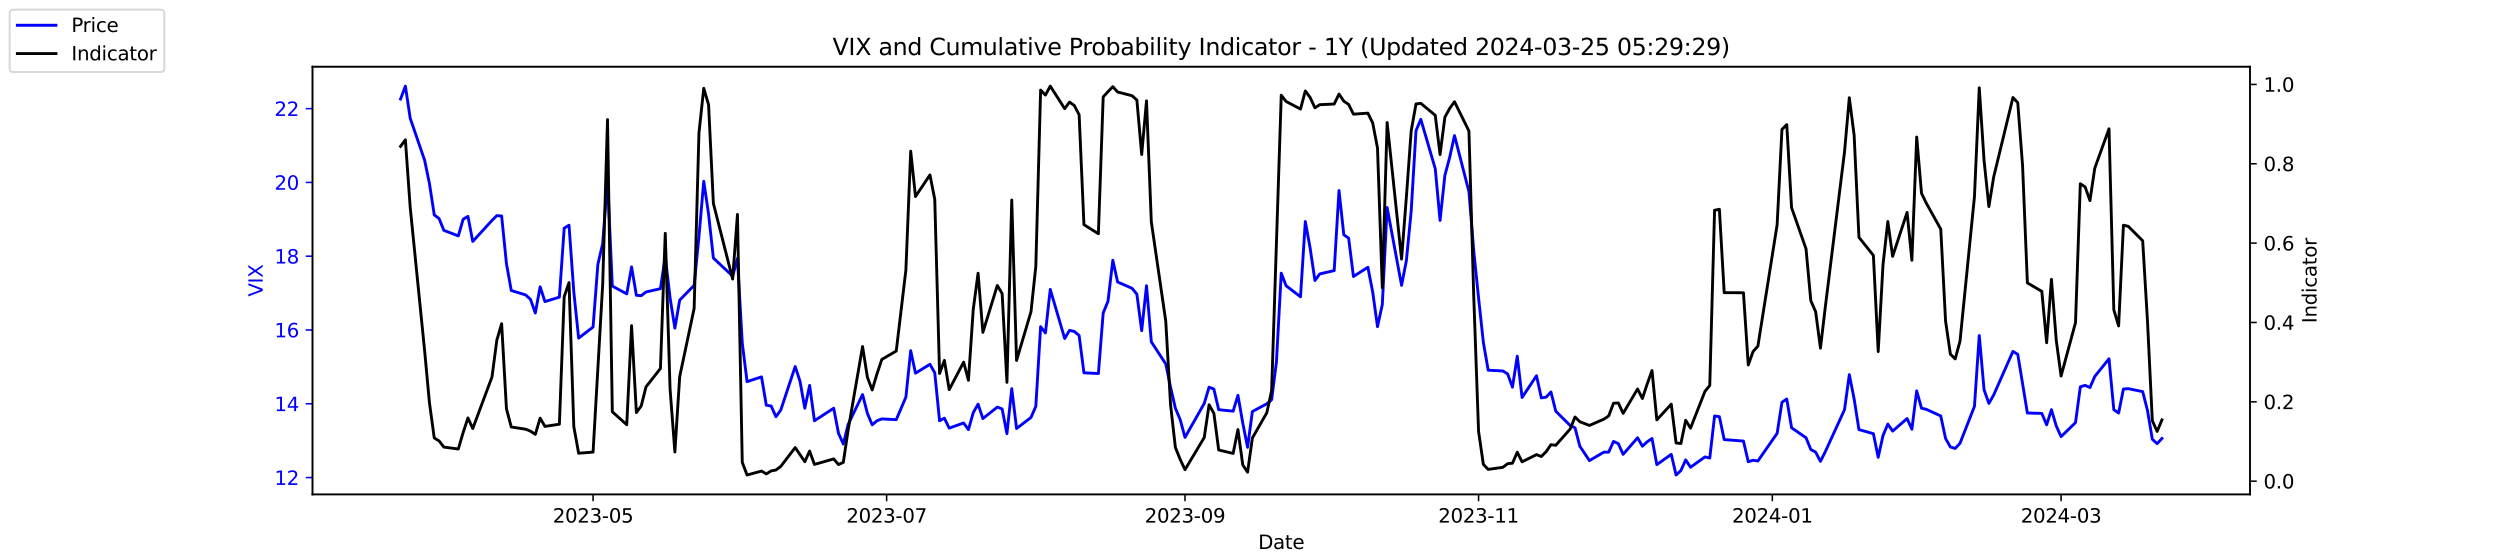<?xml version="1.0" encoding="utf-8" standalone="no"?>
<!DOCTYPE svg PUBLIC "-//W3C//DTD SVG 1.1//EN"
  "http://www.w3.org/Graphics/SVG/1.1/DTD/svg11.dtd">
<svg xmlns:xlink="http://www.w3.org/1999/xlink" width="1296pt" height="288pt" viewBox="0 0 1296 288" xmlns="http://www.w3.org/2000/svg" version="1.1">
 <defs>
  <style type="text/css">*{stroke-linejoin: round; stroke-linecap: butt}</style>
 </defs>
 <g id="figure_1">
  <g id="patch_1">
   <path d="M 0 288 
L 1296 288 
L 1296 0 
L 0 0 
z
" style="fill: #ffffff"/>
  </g>
  <g id="axes_1">
   <g id="patch_2">
    <path d="M 162 256.32 
L 1166.4 256.32 
L 1166.4 34.56 
L 162 34.56 
z
" style="fill: #ffffff"/>
   </g>
   <g id="matplotlib.axis_1">
    <g id="xtick_1">
     <g id="line2d_1">
      <defs>
       <path id="mf5a2e2c031" d="M 0 0 
L 0 3.5 
" style="stroke: #000000; stroke-width: 0.8"/>
      </defs>
      <g>
       <use xlink:href="#mf5a2e2c031" x="307.446" y="256.32" style="stroke: #000000; stroke-width: 0.8"/>
      </g>
     </g>
     <g id="text_1">
      <!-- 2023-05 -->
      <g transform="translate(286.554 270.918) scale(0.1 -0.1)">
       <defs>
        <path id="DejaVuSans-32" d="M 1228 531 
L 3431 531 
L 3431 0 
L 469 0 
L 469 531 
Q 828 903 1448 1529 
Q 2069 2156 2228 2338 
Q 2531 2678 2651 2914 
Q 2772 3150 2772 3378 
Q 2772 3750 2511 3984 
Q 2250 4219 1831 4219 
Q 1534 4219 1204 4116 
Q 875 4013 500 3803 
L 500 4441 
Q 881 4594 1212 4672 
Q 1544 4750 1819 4750 
Q 2544 4750 2975 4387 
Q 3406 4025 3406 3419 
Q 3406 3131 3298 2873 
Q 3191 2616 2906 2266 
Q 2828 2175 2409 1742 
Q 1991 1309 1228 531 
z
" transform="scale(0.016)"/>
        <path id="DejaVuSans-30" d="M 2034 4250 
Q 1547 4250 1301 3770 
Q 1056 3291 1056 2328 
Q 1056 1369 1301 889 
Q 1547 409 2034 409 
Q 2525 409 2770 889 
Q 3016 1369 3016 2328 
Q 3016 3291 2770 3770 
Q 2525 4250 2034 4250 
z
M 2034 4750 
Q 2819 4750 3233 4129 
Q 3647 3509 3647 2328 
Q 3647 1150 3233 529 
Q 2819 -91 2034 -91 
Q 1250 -91 836 529 
Q 422 1150 422 2328 
Q 422 3509 836 4129 
Q 1250 4750 2034 4750 
z
" transform="scale(0.016)"/>
        <path id="DejaVuSans-33" d="M 2597 2516 
Q 3050 2419 3304 2112 
Q 3559 1806 3559 1356 
Q 3559 666 3084 287 
Q 2609 -91 1734 -91 
Q 1441 -91 1130 -33 
Q 819 25 488 141 
L 488 750 
Q 750 597 1062 519 
Q 1375 441 1716 441 
Q 2309 441 2620 675 
Q 2931 909 2931 1356 
Q 2931 1769 2642 2001 
Q 2353 2234 1838 2234 
L 1294 2234 
L 1294 2753 
L 1863 2753 
Q 2328 2753 2575 2939 
Q 2822 3125 2822 3475 
Q 2822 3834 2567 4026 
Q 2313 4219 1838 4219 
Q 1578 4219 1281 4162 
Q 984 4106 628 3988 
L 628 4550 
Q 988 4650 1302 4700 
Q 1616 4750 1894 4750 
Q 2613 4750 3031 4423 
Q 3450 4097 3450 3541 
Q 3450 3153 3228 2886 
Q 3006 2619 2597 2516 
z
" transform="scale(0.016)"/>
        <path id="DejaVuSans-2d" d="M 313 2009 
L 1997 2009 
L 1997 1497 
L 313 1497 
L 313 2009 
z
" transform="scale(0.016)"/>
        <path id="DejaVuSans-35" d="M 691 4666 
L 3169 4666 
L 3169 4134 
L 1269 4134 
L 1269 2991 
Q 1406 3038 1543 3061 
Q 1681 3084 1819 3084 
Q 2600 3084 3056 2656 
Q 3513 2228 3513 1497 
Q 3513 744 3044 326 
Q 2575 -91 1722 -91 
Q 1428 -91 1123 -41 
Q 819 9 494 109 
L 494 744 
Q 775 591 1075 516 
Q 1375 441 1709 441 
Q 2250 441 2565 725 
Q 2881 1009 2881 1497 
Q 2881 1984 2565 2268 
Q 2250 2553 1709 2553 
Q 1456 2553 1204 2497 
Q 953 2441 691 2322 
L 691 4666 
z
" transform="scale(0.016)"/>
       </defs>
       <use xlink:href="#DejaVuSans-32"/>
       <use xlink:href="#DejaVuSans-30" x="63.623"/>
       <use xlink:href="#DejaVuSans-32" x="127.246"/>
       <use xlink:href="#DejaVuSans-33" x="190.869"/>
       <use xlink:href="#DejaVuSans-2d" x="254.492"/>
       <use xlink:href="#DejaVuSans-30" x="290.576"/>
       <use xlink:href="#DejaVuSans-35" x="354.199"/>
      </g>
     </g>
    </g>
    <g id="xtick_2">
     <g id="line2d_2">
      <g>
       <use xlink:href="#mf5a2e2c031" x="459.628" y="256.32" style="stroke: #000000; stroke-width: 0.8"/>
      </g>
     </g>
     <g id="text_2">
      <!-- 2023-07 -->
      <g transform="translate(438.736 270.918) scale(0.1 -0.1)">
       <defs>
        <path id="DejaVuSans-37" d="M 525 4666 
L 3525 4666 
L 3525 4397 
L 1831 0 
L 1172 0 
L 2766 4134 
L 525 4134 
L 525 4666 
z
" transform="scale(0.016)"/>
       </defs>
       <use xlink:href="#DejaVuSans-32"/>
       <use xlink:href="#DejaVuSans-30" x="63.623"/>
       <use xlink:href="#DejaVuSans-32" x="127.246"/>
       <use xlink:href="#DejaVuSans-33" x="190.869"/>
       <use xlink:href="#DejaVuSans-2d" x="254.492"/>
       <use xlink:href="#DejaVuSans-30" x="290.576"/>
       <use xlink:href="#DejaVuSans-37" x="354.199"/>
      </g>
     </g>
    </g>
    <g id="xtick_3">
     <g id="line2d_3">
      <g>
       <use xlink:href="#mf5a2e2c031" x="614.304" y="256.32" style="stroke: #000000; stroke-width: 0.8"/>
      </g>
     </g>
     <g id="text_3">
      <!-- 2023-09 -->
      <g transform="translate(593.413 270.918) scale(0.1 -0.1)">
       <defs>
        <path id="DejaVuSans-39" d="M 703 97 
L 703 672 
Q 941 559 1184 500 
Q 1428 441 1663 441 
Q 2288 441 2617 861 
Q 2947 1281 2994 2138 
Q 2813 1869 2534 1725 
Q 2256 1581 1919 1581 
Q 1219 1581 811 2004 
Q 403 2428 403 3163 
Q 403 3881 828 4315 
Q 1253 4750 1959 4750 
Q 2769 4750 3195 4129 
Q 3622 3509 3622 2328 
Q 3622 1225 3098 567 
Q 2575 -91 1691 -91 
Q 1453 -91 1209 -44 
Q 966 3 703 97 
z
M 1959 2075 
Q 2384 2075 2632 2365 
Q 2881 2656 2881 3163 
Q 2881 3666 2632 3958 
Q 2384 4250 1959 4250 
Q 1534 4250 1286 3958 
Q 1038 3666 1038 3163 
Q 1038 2656 1286 2365 
Q 1534 2075 1959 2075 
z
" transform="scale(0.016)"/>
       </defs>
       <use xlink:href="#DejaVuSans-32"/>
       <use xlink:href="#DejaVuSans-30" x="63.623"/>
       <use xlink:href="#DejaVuSans-32" x="127.246"/>
       <use xlink:href="#DejaVuSans-33" x="190.869"/>
       <use xlink:href="#DejaVuSans-2d" x="254.492"/>
       <use xlink:href="#DejaVuSans-30" x="290.576"/>
       <use xlink:href="#DejaVuSans-39" x="354.199"/>
      </g>
     </g>
    </g>
    <g id="xtick_4">
     <g id="line2d_4">
      <g>
       <use xlink:href="#mf5a2e2c031" x="766.486" y="256.32" style="stroke: #000000; stroke-width: 0.8"/>
      </g>
     </g>
     <g id="text_4">
      <!-- 2023-11 -->
      <g transform="translate(745.595 270.918) scale(0.1 -0.1)">
       <defs>
        <path id="DejaVuSans-31" d="M 794 531 
L 1825 531 
L 1825 4091 
L 703 3866 
L 703 4441 
L 1819 4666 
L 2450 4666 
L 2450 531 
L 3481 531 
L 3481 0 
L 794 0 
L 794 531 
z
" transform="scale(0.016)"/>
       </defs>
       <use xlink:href="#DejaVuSans-32"/>
       <use xlink:href="#DejaVuSans-30" x="63.623"/>
       <use xlink:href="#DejaVuSans-32" x="127.246"/>
       <use xlink:href="#DejaVuSans-33" x="190.869"/>
       <use xlink:href="#DejaVuSans-2d" x="254.492"/>
       <use xlink:href="#DejaVuSans-31" x="290.576"/>
       <use xlink:href="#DejaVuSans-31" x="354.199"/>
      </g>
     </g>
    </g>
    <g id="xtick_5">
     <g id="line2d_5">
      <g>
       <use xlink:href="#mf5a2e2c031" x="918.772" y="256.32" style="stroke: #000000; stroke-width: 0.8"/>
      </g>
     </g>
     <g id="text_5">
      <!-- 2024-01 -->
      <g transform="translate(897.881 270.918) scale(0.1 -0.1)">
       <defs>
        <path id="DejaVuSans-34" d="M 2419 4116 
L 825 1625 
L 2419 1625 
L 2419 4116 
z
M 2253 4666 
L 3047 4666 
L 3047 1625 
L 3713 1625 
L 3713 1100 
L 3047 1100 
L 3047 0 
L 2419 0 
L 2419 1100 
L 313 1100 
L 313 1709 
L 2253 4666 
z
" transform="scale(0.016)"/>
       </defs>
       <use xlink:href="#DejaVuSans-32"/>
       <use xlink:href="#DejaVuSans-30" x="63.623"/>
       <use xlink:href="#DejaVuSans-32" x="127.246"/>
       <use xlink:href="#DejaVuSans-34" x="190.869"/>
       <use xlink:href="#DejaVuSans-2d" x="254.492"/>
       <use xlink:href="#DejaVuSans-30" x="290.576"/>
       <use xlink:href="#DejaVuSans-31" x="354.199"/>
      </g>
     </g>
    </g>
    <g id="xtick_6">
     <g id="line2d_6">
      <g>
       <use xlink:href="#mf5a2e2c031" x="1068.459" y="256.32" style="stroke: #000000; stroke-width: 0.8"/>
      </g>
     </g>
     <g id="text_6">
      <!-- 2024-03 -->
      <g transform="translate(1047.568 270.918) scale(0.1 -0.1)">
       <use xlink:href="#DejaVuSans-32"/>
       <use xlink:href="#DejaVuSans-30" x="63.623"/>
       <use xlink:href="#DejaVuSans-32" x="127.246"/>
       <use xlink:href="#DejaVuSans-34" x="190.869"/>
       <use xlink:href="#DejaVuSans-2d" x="254.492"/>
       <use xlink:href="#DejaVuSans-30" x="290.576"/>
       <use xlink:href="#DejaVuSans-33" x="354.199"/>
      </g>
     </g>
    </g>
    <g id="text_7">
     <!-- Date -->
     <g transform="translate(652.249 284.597) scale(0.1 -0.1)">
      <defs>
       <path id="DejaVuSans-44" d="M 1259 4147 
L 1259 519 
L 2022 519 
Q 2988 519 3436 956 
Q 3884 1394 3884 2338 
Q 3884 3275 3436 3711 
Q 2988 4147 2022 4147 
L 1259 4147 
z
M 628 4666 
L 1925 4666 
Q 3281 4666 3915 4102 
Q 4550 3538 4550 2338 
Q 4550 1131 3912 565 
Q 3275 0 1925 0 
L 628 0 
L 628 4666 
z
" transform="scale(0.016)"/>
       <path id="DejaVuSans-61" d="M 2194 1759 
Q 1497 1759 1228 1600 
Q 959 1441 959 1056 
Q 959 750 1161 570 
Q 1363 391 1709 391 
Q 2188 391 2477 730 
Q 2766 1069 2766 1631 
L 2766 1759 
L 2194 1759 
z
M 3341 1997 
L 3341 0 
L 2766 0 
L 2766 531 
Q 2569 213 2275 61 
Q 1981 -91 1556 -91 
Q 1019 -91 701 211 
Q 384 513 384 1019 
Q 384 1609 779 1909 
Q 1175 2209 1959 2209 
L 2766 2209 
L 2766 2266 
Q 2766 2663 2505 2880 
Q 2244 3097 1772 3097 
Q 1472 3097 1187 3025 
Q 903 2953 641 2809 
L 641 3341 
Q 956 3463 1253 3523 
Q 1550 3584 1831 3584 
Q 2591 3584 2966 3190 
Q 3341 2797 3341 1997 
z
" transform="scale(0.016)"/>
       <path id="DejaVuSans-74" d="M 1172 4494 
L 1172 3500 
L 2356 3500 
L 2356 3053 
L 1172 3053 
L 1172 1153 
Q 1172 725 1289 603 
Q 1406 481 1766 481 
L 2356 481 
L 2356 0 
L 1766 0 
Q 1100 0 847 248 
Q 594 497 594 1153 
L 594 3053 
L 172 3053 
L 172 3500 
L 594 3500 
L 594 4494 
L 1172 4494 
z
" transform="scale(0.016)"/>
       <path id="DejaVuSans-65" d="M 3597 1894 
L 3597 1613 
L 953 1613 
Q 991 1019 1311 708 
Q 1631 397 2203 397 
Q 2534 397 2845 478 
Q 3156 559 3463 722 
L 3463 178 
Q 3153 47 2828 -22 
Q 2503 -91 2169 -91 
Q 1331 -91 842 396 
Q 353 884 353 1716 
Q 353 2575 817 3079 
Q 1281 3584 2069 3584 
Q 2775 3584 3186 3129 
Q 3597 2675 3597 1894 
z
M 3022 2063 
Q 3016 2534 2758 2815 
Q 2500 3097 2075 3097 
Q 1594 3097 1305 2825 
Q 1016 2553 972 2059 
L 3022 2063 
z
" transform="scale(0.016)"/>
      </defs>
      <use xlink:href="#DejaVuSans-44"/>
      <use xlink:href="#DejaVuSans-61" x="77.002"/>
      <use xlink:href="#DejaVuSans-74" x="138.281"/>
      <use xlink:href="#DejaVuSans-65" x="177.49"/>
     </g>
    </g>
   </g>
   <g id="matplotlib.axis_2">
    <g id="ytick_1">
     <g id="line2d_7">
      <defs>
       <path id="m6e07c7f1af" d="M 0 0 
L -3.5 0 
" style="stroke: #0000ff; stroke-width: 0.8"/>
      </defs>
      <g>
       <use xlink:href="#m6e07c7f1af" x="162" y="247.579" style="fill: #0000ff; stroke: #0000ff; stroke-width: 0.8"/>
      </g>
     </g>
     <g id="text_8">
      <!-- 12 -->
      <g style="fill: #0000ff" transform="translate(142.275 251.378) scale(0.1 -0.1)">
       <use xlink:href="#DejaVuSans-31"/>
       <use xlink:href="#DejaVuSans-32" x="63.623"/>
      </g>
     </g>
    </g>
    <g id="ytick_2">
     <g id="line2d_8">
      <g>
       <use xlink:href="#m6e07c7f1af" x="162" y="209.325" style="fill: #0000ff; stroke: #0000ff; stroke-width: 0.8"/>
      </g>
     </g>
     <g id="text_9">
      <!-- 14 -->
      <g style="fill: #0000ff" transform="translate(142.275 213.124) scale(0.1 -0.1)">
       <use xlink:href="#DejaVuSans-31"/>
       <use xlink:href="#DejaVuSans-34" x="63.623"/>
      </g>
     </g>
    </g>
    <g id="ytick_3">
     <g id="line2d_9">
      <g>
       <use xlink:href="#m6e07c7f1af" x="162" y="171.07" style="fill: #0000ff; stroke: #0000ff; stroke-width: 0.8"/>
      </g>
     </g>
     <g id="text_10">
      <!-- 16 -->
      <g style="fill: #0000ff" transform="translate(142.275 174.87) scale(0.1 -0.1)">
       <defs>
        <path id="DejaVuSans-36" d="M 2113 2584 
Q 1688 2584 1439 2293 
Q 1191 2003 1191 1497 
Q 1191 994 1439 701 
Q 1688 409 2113 409 
Q 2538 409 2786 701 
Q 3034 994 3034 1497 
Q 3034 2003 2786 2293 
Q 2538 2584 2113 2584 
z
M 3366 4563 
L 3366 3988 
Q 3128 4100 2886 4159 
Q 2644 4219 2406 4219 
Q 1781 4219 1451 3797 
Q 1122 3375 1075 2522 
Q 1259 2794 1537 2939 
Q 1816 3084 2150 3084 
Q 2853 3084 3261 2657 
Q 3669 2231 3669 1497 
Q 3669 778 3244 343 
Q 2819 -91 2113 -91 
Q 1303 -91 875 529 
Q 447 1150 447 2328 
Q 447 3434 972 4092 
Q 1497 4750 2381 4750 
Q 2619 4750 2861 4703 
Q 3103 4656 3366 4563 
z
" transform="scale(0.016)"/>
       </defs>
       <use xlink:href="#DejaVuSans-31"/>
       <use xlink:href="#DejaVuSans-36" x="63.623"/>
      </g>
     </g>
    </g>
    <g id="ytick_4">
     <g id="line2d_10">
      <g>
       <use xlink:href="#m6e07c7f1af" x="162" y="132.816" style="fill: #0000ff; stroke: #0000ff; stroke-width: 0.8"/>
      </g>
     </g>
     <g id="text_11">
      <!-- 18 -->
      <g style="fill: #0000ff" transform="translate(142.275 136.615) scale(0.1 -0.1)">
       <defs>
        <path id="DejaVuSans-38" d="M 2034 2216 
Q 1584 2216 1326 1975 
Q 1069 1734 1069 1313 
Q 1069 891 1326 650 
Q 1584 409 2034 409 
Q 2484 409 2743 651 
Q 3003 894 3003 1313 
Q 3003 1734 2745 1975 
Q 2488 2216 2034 2216 
z
M 1403 2484 
Q 997 2584 770 2862 
Q 544 3141 544 3541 
Q 544 4100 942 4425 
Q 1341 4750 2034 4750 
Q 2731 4750 3128 4425 
Q 3525 4100 3525 3541 
Q 3525 3141 3298 2862 
Q 3072 2584 2669 2484 
Q 3125 2378 3379 2068 
Q 3634 1759 3634 1313 
Q 3634 634 3220 271 
Q 2806 -91 2034 -91 
Q 1263 -91 848 271 
Q 434 634 434 1313 
Q 434 1759 690 2068 
Q 947 2378 1403 2484 
z
M 1172 3481 
Q 1172 3119 1398 2916 
Q 1625 2713 2034 2713 
Q 2441 2713 2670 2916 
Q 2900 3119 2900 3481 
Q 2900 3844 2670 4047 
Q 2441 4250 2034 4250 
Q 1625 4250 1398 4047 
Q 1172 3844 1172 3481 
z
" transform="scale(0.016)"/>
       </defs>
       <use xlink:href="#DejaVuSans-31"/>
       <use xlink:href="#DejaVuSans-38" x="63.623"/>
      </g>
     </g>
    </g>
    <g id="ytick_5">
     <g id="line2d_11">
      <g>
       <use xlink:href="#m6e07c7f1af" x="162" y="94.562" style="fill: #0000ff; stroke: #0000ff; stroke-width: 0.8"/>
      </g>
     </g>
     <g id="text_12">
      <!-- 20 -->
      <g style="fill: #0000ff" transform="translate(142.275 98.361) scale(0.1 -0.1)">
       <use xlink:href="#DejaVuSans-32"/>
       <use xlink:href="#DejaVuSans-30" x="63.623"/>
      </g>
     </g>
    </g>
    <g id="ytick_6">
     <g id="line2d_12">
      <g>
       <use xlink:href="#m6e07c7f1af" x="162" y="56.308" style="fill: #0000ff; stroke: #0000ff; stroke-width: 0.8"/>
      </g>
     </g>
     <g id="text_13">
      <!-- 22 -->
      <g style="fill: #0000ff" transform="translate(142.275 60.107) scale(0.1 -0.1)">
       <use xlink:href="#DejaVuSans-32"/>
       <use xlink:href="#DejaVuSans-32" x="63.623"/>
      </g>
     </g>
    </g>
    <g id="text_14">
     <!-- VIX -->
     <g style="fill: #0000ff" transform="translate(136.195 153.76) rotate(-90) scale(0.1 -0.1)">
      <defs>
       <path id="DejaVuSans-56" d="M 1831 0 
L 50 4666 
L 709 4666 
L 2188 738 
L 3669 4666 
L 4325 4666 
L 2547 0 
L 1831 0 
z
" transform="scale(0.016)"/>
       <path id="DejaVuSans-49" d="M 628 4666 
L 1259 4666 
L 1259 0 
L 628 0 
L 628 4666 
z
" transform="scale(0.016)"/>
       <path id="DejaVuSans-58" d="M 403 4666 
L 1081 4666 
L 2241 2931 
L 3406 4666 
L 4084 4666 
L 2584 2425 
L 4184 0 
L 3506 0 
L 2194 1984 
L 872 0 
L 191 0 
L 1856 2491 
L 403 4666 
z
" transform="scale(0.016)"/>
      </defs>
      <use xlink:href="#DejaVuSans-56"/>
      <use xlink:href="#DejaVuSans-49" x="68.408"/>
      <use xlink:href="#DejaVuSans-58" x="97.9"/>
     </g>
    </g>
   </g>
   <g id="line2d_13">
    <path d="M 207.655 51.335 
L 210.149 44.64 
L 212.644 61.281 
L 220.128 83.086 
L 222.623 95.136 
L 225.118 111.394 
L 227.613 113.306 
L 230.108 119.427 
L 237.592 122.296 
L 240.087 113.689 
L 242.582 112.159 
L 245.076 125.165 
L 255.055 114.263 
L 257.55 111.776 
L 260.045 111.968 
L 262.54 136.642 
L 265.035 150.604 
L 272.519 152.9 
L 275.014 155.195 
L 277.508 162.272 
L 280.003 148.692 
L 282.498 156.342 
L 289.982 154.047 
L 292.477 118.279 
L 294.972 116.749 
L 297.467 151.369 
L 299.962 175.278 
L 307.446 169.54 
L 309.941 137.024 
L 312.435 126.313 
L 314.93 92.84 
L 317.425 148.309 
L 324.909 152.326 
L 327.404 138.363 
L 329.899 153.091 
L 332.394 153.282 
L 334.889 151.369 
L 342.373 149.648 
L 344.868 133.007 
L 347.362 154.43 
L 349.857 170.114 
L 352.352 155.577 
L 359.836 147.927 
L 362.331 122.679 
L 364.826 93.988 
L 367.321 111.011 
L 369.815 133.772 
L 379.795 143.145 
L 382.289 133.964 
L 384.784 177.765 
L 387.279 197.848 
L 394.763 195.362 
L 397.258 210.09 
L 399.753 210.472 
L 402.248 216.019 
L 404.742 212.576 
L 412.227 190.006 
L 414.722 197.657 
L 417.216 211.62 
L 419.711 199.761 
L 422.206 218.123 
L 432.185 211.62 
L 434.68 224.626 
L 437.175 230.173 
L 439.669 220.036 
L 447.154 204.543 
L 449.649 214.298 
L 452.143 220.227 
L 454.638 218.123 
L 457.133 217.167 
L 464.617 217.549 
L 469.607 205.882 
L 472.102 181.782 
L 474.596 193.449 
L 482.081 188.859 
L 484.576 193.258 
L 487.07 218.123 
L 489.565 216.784 
L 492.06 221.949 
L 499.544 219.271 
L 502.039 222.714 
L 504.534 213.915 
L 507.029 209.516 
L 509.523 216.975 
L 517.008 211.046 
L 519.503 212.002 
L 521.997 224.818 
L 524.492 201.483 
L 526.987 222.14 
L 534.471 216.402 
L 536.966 210.664 
L 539.461 169.349 
L 541.956 172.601 
L 544.45 150.031 
L 551.935 175.47 
L 554.43 171.262 
L 556.924 171.835 
L 559.419 173.939 
L 561.914 193.258 
L 569.398 193.64 
L 571.893 162.272 
L 574.388 156.151 
L 576.883 134.92 
L 579.377 146.205 
L 586.862 149.457 
L 589.356 152.517 
L 591.851 171.453 
L 594.346 148.118 
L 596.841 177.191 
L 604.325 188.667 
L 606.82 200.717 
L 609.315 211.62 
L 611.81 217.549 
L 614.304 226.73 
L 624.283 209.133 
L 626.778 200.717 
L 629.273 201.674 
L 631.768 212.385 
L 639.252 213.15 
L 641.747 204.925 
L 644.242 219.271 
L 646.737 231.895 
L 649.231 213.341 
L 656.716 209.325 
L 659.21 207.221 
L 661.705 187.52 
L 664.2 141.615 
L 666.695 148.118 
L 674.179 153.856 
L 676.674 114.837 
L 679.169 128.608 
L 681.663 145.44 
L 684.158 141.997 
L 691.643 140.276 
L 694.137 98.77 
L 696.632 121.722 
L 699.127 123.444 
L 701.622 143.336 
L 709.106 138.554 
L 711.601 151.369 
L 714.096 169.349 
L 716.59 157.873 
L 719.085 107.568 
L 726.57 147.927 
L 729.064 135.111 
L 731.559 109.481 
L 734.054 67.784 
L 736.549 61.854 
L 744.033 87.485 
L 746.528 114.263 
L 749.023 90.928 
L 751.517 81.555 
L 754.012 70.27 
L 761.497 99.344 
L 763.991 130.138 
L 766.486 154.43 
L 768.981 177.574 
L 771.476 191.919 
L 779.064 192.301 
L 781.559 193.832 
L 784.054 200.717 
L 786.548 184.651 
L 789.043 206.073 
L 796.527 194.788 
L 799.022 206.264 
L 801.517 205.882 
L 804.012 203.204 
L 806.507 213.15 
L 813.991 220.61 
L 816.486 221.757 
L 818.981 231.321 
L 823.97 238.78 
L 831.454 234.381 
L 833.949 234.381 
L 836.444 228.834 
L 838.939 229.982 
L 841.434 235.529 
L 848.918 226.922 
L 851.413 231.321 
L 853.908 229.026 
L 856.402 227.304 
L 858.897 240.884 
L 866.381 235.529 
L 868.876 246.24 
L 871.371 243.945 
L 873.866 238.398 
L 876.361 242.223 
L 883.845 236.868 
L 886.34 237.442 
L 888.835 215.637 
L 891.329 216.019 
L 893.824 227.878 
L 903.803 228.643 
L 906.298 239.354 
L 908.793 238.589 
L 911.288 238.972 
L 921.267 224.626 
L 923.761 208.56 
L 926.256 206.838 
L 928.751 221.757 
L 936.235 226.922 
L 938.73 233.042 
L 941.225 234.381 
L 943.72 239.163 
L 946.215 234.19 
L 956.194 212.385 
L 958.688 194.214 
L 961.183 206.838 
L 963.678 222.714 
L 971.162 224.818 
L 973.657 237.059 
L 976.152 225.774 
L 978.647 219.845 
L 981.142 223.479 
L 988.626 216.975 
L 991.121 222.522 
L 993.615 202.63 
L 996.11 211.62 
L 998.605 212.194 
L 1006.089 215.637 
L 1008.584 227.304 
L 1011.079 231.703 
L 1013.574 232.468 
L 1016.068 229.791 
L 1023.553 210.664 
L 1026.048 173.939 
L 1028.542 202.056 
L 1031.037 209.133 
L 1033.532 204.734 
L 1043.511 182.164 
L 1046.006 183.694 
L 1050.995 214.106 
L 1058.48 214.298 
L 1060.975 220.227 
L 1063.469 212.385 
L 1065.964 220.801 
L 1068.459 226.348 
L 1075.943 219.079 
L 1078.438 200.526 
L 1080.933 199.761 
L 1083.428 200.909 
L 1085.922 195.171 
L 1093.303 185.99 
L 1095.798 212.385 
L 1098.292 214.106 
L 1100.787 201.674 
L 1103.282 201.483 
L 1110.766 203.013 
L 1113.261 212.768 
L 1115.756 227.687 
L 1118.251 229.982 
L 1120.745 227.304 
L 1120.745 227.304 
" clip-path="url(#p45b27cd05d)" style="fill: none; stroke: #0000ff; stroke-width: 1.5; stroke-linecap: square"/>
   </g>
   <g id="patch_3">
    <path d="M 162 256.32 
L 162 34.56 
" style="fill: none; stroke: #000000; stroke-width: 0.8; stroke-linejoin: miter; stroke-linecap: square"/>
   </g>
   <g id="patch_4">
    <path d="M 1166.4 256.32 
L 1166.4 34.56 
" style="fill: none; stroke: #000000; stroke-width: 0.8; stroke-linejoin: miter; stroke-linecap: square"/>
   </g>
   <g id="patch_5">
    <path d="M 162 256.32 
L 1166.4 256.32 
" style="fill: none; stroke: #000000; stroke-width: 0.8; stroke-linejoin: miter; stroke-linecap: square"/>
   </g>
   <g id="patch_6">
    <path d="M 162 34.56 
L 1166.4 34.56 
" style="fill: none; stroke: #000000; stroke-width: 0.8; stroke-linejoin: miter; stroke-linecap: square"/>
   </g>
  </g>
  <g id="axes_2">
   <g id="matplotlib.axis_3">
    <g id="ytick_7">
     <g id="line2d_14">
      <defs>
       <path id="m1b70783c1c" d="M 0 0 
L 3.5 0 
" style="stroke: #000000; stroke-width: 0.8"/>
      </defs>
      <g>
       <use xlink:href="#m1b70783c1c" x="1166.4" y="249.437" style="stroke: #000000; stroke-width: 0.8"/>
      </g>
     </g>
     <g id="text_15">
      <!-- 0.0 -->
      <g transform="translate(1173.4 253.236) scale(0.1 -0.1)">
       <defs>
        <path id="DejaVuSans-2e" d="M 684 794 
L 1344 794 
L 1344 0 
L 684 0 
L 684 794 
z
" transform="scale(0.016)"/>
       </defs>
       <use xlink:href="#DejaVuSans-30"/>
       <use xlink:href="#DejaVuSans-2e" x="63.623"/>
       <use xlink:href="#DejaVuSans-30" x="95.41"/>
      </g>
     </g>
    </g>
    <g id="ytick_8">
     <g id="line2d_15">
      <g>
       <use xlink:href="#m1b70783c1c" x="1166.4" y="208.302" style="stroke: #000000; stroke-width: 0.8"/>
      </g>
     </g>
     <g id="text_16">
      <!-- 0.2 -->
      <g transform="translate(1173.4 212.101) scale(0.1 -0.1)">
       <use xlink:href="#DejaVuSans-30"/>
       <use xlink:href="#DejaVuSans-2e" x="63.623"/>
       <use xlink:href="#DejaVuSans-32" x="95.41"/>
      </g>
     </g>
    </g>
    <g id="ytick_9">
     <g id="line2d_16">
      <g>
       <use xlink:href="#m1b70783c1c" x="1166.4" y="167.168" style="stroke: #000000; stroke-width: 0.8"/>
      </g>
     </g>
     <g id="text_17">
      <!-- 0.4 -->
      <g transform="translate(1173.4 170.967) scale(0.1 -0.1)">
       <use xlink:href="#DejaVuSans-30"/>
       <use xlink:href="#DejaVuSans-2e" x="63.623"/>
       <use xlink:href="#DejaVuSans-34" x="95.41"/>
      </g>
     </g>
    </g>
    <g id="ytick_10">
     <g id="line2d_17">
      <g>
       <use xlink:href="#m1b70783c1c" x="1166.4" y="126.033" style="stroke: #000000; stroke-width: 0.8"/>
      </g>
     </g>
     <g id="text_18">
      <!-- 0.6 -->
      <g transform="translate(1173.4 129.832) scale(0.1 -0.1)">
       <use xlink:href="#DejaVuSans-30"/>
       <use xlink:href="#DejaVuSans-2e" x="63.623"/>
       <use xlink:href="#DejaVuSans-36" x="95.41"/>
      </g>
     </g>
    </g>
    <g id="ytick_11">
     <g id="line2d_18">
      <g>
       <use xlink:href="#m1b70783c1c" x="1166.4" y="84.899" style="stroke: #000000; stroke-width: 0.8"/>
      </g>
     </g>
     <g id="text_19">
      <!-- 0.8 -->
      <g transform="translate(1173.4 88.698) scale(0.1 -0.1)">
       <use xlink:href="#DejaVuSans-30"/>
       <use xlink:href="#DejaVuSans-2e" x="63.623"/>
       <use xlink:href="#DejaVuSans-38" x="95.41"/>
      </g>
     </g>
    </g>
    <g id="ytick_12">
     <g id="line2d_19">
      <g>
       <use xlink:href="#m1b70783c1c" x="1166.4" y="43.764" style="stroke: #000000; stroke-width: 0.8"/>
      </g>
     </g>
     <g id="text_20">
      <!-- 1.0 -->
      <g transform="translate(1173.4 47.563) scale(0.1 -0.1)">
       <use xlink:href="#DejaVuSans-31"/>
       <use xlink:href="#DejaVuSans-2e" x="63.623"/>
       <use xlink:href="#DejaVuSans-30" x="95.41"/>
      </g>
     </g>
    </g>
    <g id="text_21">
     <!-- Indicator -->
     <g transform="translate(1200.902 167.535) rotate(-90) scale(0.1 -0.1)">
      <defs>
       <path id="DejaVuSans-6e" d="M 3513 2113 
L 3513 0 
L 2938 0 
L 2938 2094 
Q 2938 2591 2744 2837 
Q 2550 3084 2163 3084 
Q 1697 3084 1428 2787 
Q 1159 2491 1159 1978 
L 1159 0 
L 581 0 
L 581 3500 
L 1159 3500 
L 1159 2956 
Q 1366 3272 1645 3428 
Q 1925 3584 2291 3584 
Q 2894 3584 3203 3211 
Q 3513 2838 3513 2113 
z
" transform="scale(0.016)"/>
       <path id="DejaVuSans-64" d="M 2906 2969 
L 2906 4863 
L 3481 4863 
L 3481 0 
L 2906 0 
L 2906 525 
Q 2725 213 2448 61 
Q 2172 -91 1784 -91 
Q 1150 -91 751 415 
Q 353 922 353 1747 
Q 353 2572 751 3078 
Q 1150 3584 1784 3584 
Q 2172 3584 2448 3432 
Q 2725 3281 2906 2969 
z
M 947 1747 
Q 947 1113 1208 752 
Q 1469 391 1925 391 
Q 2381 391 2643 752 
Q 2906 1113 2906 1747 
Q 2906 2381 2643 2742 
Q 2381 3103 1925 3103 
Q 1469 3103 1208 2742 
Q 947 2381 947 1747 
z
" transform="scale(0.016)"/>
       <path id="DejaVuSans-69" d="M 603 3500 
L 1178 3500 
L 1178 0 
L 603 0 
L 603 3500 
z
M 603 4863 
L 1178 4863 
L 1178 4134 
L 603 4134 
L 603 4863 
z
" transform="scale(0.016)"/>
       <path id="DejaVuSans-63" d="M 3122 3366 
L 3122 2828 
Q 2878 2963 2633 3030 
Q 2388 3097 2138 3097 
Q 1578 3097 1268 2742 
Q 959 2388 959 1747 
Q 959 1106 1268 751 
Q 1578 397 2138 397 
Q 2388 397 2633 464 
Q 2878 531 3122 666 
L 3122 134 
Q 2881 22 2623 -34 
Q 2366 -91 2075 -91 
Q 1284 -91 818 406 
Q 353 903 353 1747 
Q 353 2603 823 3093 
Q 1294 3584 2113 3584 
Q 2378 3584 2631 3529 
Q 2884 3475 3122 3366 
z
" transform="scale(0.016)"/>
       <path id="DejaVuSans-6f" d="M 1959 3097 
Q 1497 3097 1228 2736 
Q 959 2375 959 1747 
Q 959 1119 1226 758 
Q 1494 397 1959 397 
Q 2419 397 2687 759 
Q 2956 1122 2956 1747 
Q 2956 2369 2687 2733 
Q 2419 3097 1959 3097 
z
M 1959 3584 
Q 2709 3584 3137 3096 
Q 3566 2609 3566 1747 
Q 3566 888 3137 398 
Q 2709 -91 1959 -91 
Q 1206 -91 779 398 
Q 353 888 353 1747 
Q 353 2609 779 3096 
Q 1206 3584 1959 3584 
z
" transform="scale(0.016)"/>
       <path id="DejaVuSans-72" d="M 2631 2963 
Q 2534 3019 2420 3045 
Q 2306 3072 2169 3072 
Q 1681 3072 1420 2755 
Q 1159 2438 1159 1844 
L 1159 0 
L 581 0 
L 581 3500 
L 1159 3500 
L 1159 2956 
Q 1341 3275 1631 3429 
Q 1922 3584 2338 3584 
Q 2397 3584 2469 3576 
Q 2541 3569 2628 3553 
L 2631 2963 
z
" transform="scale(0.016)"/>
      </defs>
      <use xlink:href="#DejaVuSans-49"/>
      <use xlink:href="#DejaVuSans-6e" x="29.492"/>
      <use xlink:href="#DejaVuSans-64" x="92.871"/>
      <use xlink:href="#DejaVuSans-69" x="156.348"/>
      <use xlink:href="#DejaVuSans-63" x="184.131"/>
      <use xlink:href="#DejaVuSans-61" x="239.111"/>
      <use xlink:href="#DejaVuSans-74" x="300.391"/>
      <use xlink:href="#DejaVuSans-6f" x="339.6"/>
      <use xlink:href="#DejaVuSans-72" x="400.781"/>
     </g>
    </g>
   </g>
   <g id="line2d_20">
    <path d="M 207.655 75.865 
L 210.149 72.489 
L 212.644 107.44 
L 220.128 181.838 
L 222.623 208.798 
L 225.118 227.031 
L 227.613 228.57 
L 230.108 231.772 
L 237.592 232.766 
L 240.087 224.235 
L 242.582 216.66 
L 245.076 222.153 
L 255.055 195.387 
L 257.55 176.374 
L 260.045 167.801 
L 262.54 211.855 
L 265.035 221.344 
L 272.519 222.516 
L 275.014 223.51 
L 277.508 225.169 
L 280.003 216.771 
L 282.498 221.044 
L 289.982 219.908 
L 292.477 153.773 
L 294.972 146.515 
L 297.467 221.188 
L 299.962 234.949 
L 307.446 234.37 
L 312.435 147.411 
L 314.93 61.981 
L 317.425 213.457 
L 324.909 220.178 
L 327.404 168.805 
L 329.899 213.888 
L 332.394 210.476 
L 334.889 200.545 
L 342.373 191.026 
L 344.868 120.968 
L 347.362 201.661 
L 349.857 234.323 
L 352.352 195.247 
L 359.836 159.897 
L 362.331 69.021 
L 364.826 45.783 
L 367.321 54.304 
L 369.815 105.444 
L 379.795 144.668 
L 382.289 111.164 
L 384.784 239.678 
L 387.279 246.24 
L 394.763 244.202 
L 397.258 245.682 
L 399.753 244.122 
L 402.248 243.66 
L 404.742 241.791 
L 412.227 232.021 
L 417.216 239.354 
L 419.711 233.82 
L 422.206 240.768 
L 432.185 237.896 
L 434.68 240.819 
L 437.175 239.71 
L 439.669 222.934 
L 447.154 179.62 
L 449.649 195.543 
L 452.143 202.139 
L 454.638 193.777 
L 457.133 186.324 
L 464.617 181.963 
L 469.607 140.037 
L 472.102 78.376 
L 474.596 101.875 
L 482.081 90.675 
L 484.576 103.322 
L 487.07 193.618 
L 489.565 186.825 
L 492.06 201.996 
L 499.544 187.73 
L 502.039 197.133 
L 504.534 160.374 
L 507.029 141.653 
L 509.523 172.286 
L 517.008 147.996 
L 519.503 152.175 
L 521.997 198.205 
L 524.492 103.695 
L 526.987 186.869 
L 534.471 161.56 
L 536.966 138.109 
L 539.461 46.698 
L 541.956 49.285 
L 544.45 44.64 
L 551.935 56.324 
L 554.43 52.919 
L 556.924 54.713 
L 559.419 59.489 
L 561.914 116.461 
L 569.398 121.175 
L 571.893 50.25 
L 574.388 47.511 
L 576.883 44.941 
L 579.377 47.697 
L 586.862 49.621 
L 589.356 51.869 
L 591.851 80.095 
L 594.346 52.286 
L 596.841 115 
L 604.325 166.444 
L 606.82 209.833 
L 609.315 231.948 
L 611.81 238.178 
L 614.304 243.476 
L 624.283 226.807 
L 626.778 209.839 
L 629.273 214.249 
L 631.768 233.27 
L 639.252 235.056 
L 641.747 222.687 
L 644.242 240.984 
L 646.737 244.779 
L 649.231 227.048 
L 656.716 213.971 
L 659.21 202.517 
L 664.2 49.353 
L 666.695 52.585 
L 674.179 56.531 
L 676.674 47.142 
L 679.169 50.521 
L 681.663 55.9 
L 684.158 54.268 
L 691.643 53.925 
L 694.137 48.76 
L 696.632 52.446 
L 699.127 54.116 
L 701.622 59.177 
L 709.106 58.665 
L 711.601 63.739 
L 714.096 76.746 
L 716.59 149.212 
L 719.085 63.531 
L 726.57 134.313 
L 729.064 102.119 
L 731.559 67.87 
L 734.054 53.888 
L 736.549 53.581 
L 744.033 59.774 
L 746.528 80.135 
L 749.023 60.744 
L 751.517 56.192 
L 754.012 52.734 
L 761.497 67.945 
L 763.991 153.652 
L 766.486 223.653 
L 768.981 240.756 
L 771.476 243.333 
L 779.064 242.268 
L 781.559 240.38 
L 784.054 240.119 
L 786.548 234.447 
L 789.043 239.418 
L 796.527 235.676 
L 799.022 236.668 
L 801.517 234.141 
L 804.012 230.52 
L 806.507 230.84 
L 813.991 222.388 
L 816.486 216.174 
L 818.981 218.626 
L 823.97 220.541 
L 831.454 217.295 
L 833.949 215.609 
L 836.444 209.022 
L 838.939 208.909 
L 841.434 214.271 
L 848.918 201.628 
L 851.413 206.58 
L 853.908 199.02 
L 856.402 192.085 
L 858.897 217.662 
L 866.381 209.517 
L 868.876 229.627 
L 871.371 229.927 
L 873.866 217.889 
L 876.361 221.95 
L 883.845 202.888 
L 886.34 199.821 
L 888.835 108.994 
L 891.329 108.507 
L 893.824 151.712 
L 903.803 151.767 
L 906.298 189.223 
L 908.793 182.24 
L 911.288 179.423 
L 921.267 116.461 
L 923.761 67.113 
L 926.256 64.605 
L 928.751 107.657 
L 936.235 128.987 
L 938.73 155.906 
L 941.225 161.586 
L 943.72 180.477 
L 946.215 159.349 
L 956.194 78.772 
L 958.688 50.659 
L 961.183 70.071 
L 963.678 123.03 
L 971.162 132.396 
L 973.657 182.24 
L 976.152 137.212 
L 978.647 114.837 
L 981.142 132.907 
L 988.626 110.097 
L 991.121 134.907 
L 993.615 71.044 
L 996.11 100.17 
L 998.605 105.352 
L 1006.089 118.767 
L 1008.584 166.454 
L 1011.079 183.619 
L 1013.574 186.051 
L 1016.068 176.867 
L 1023.553 101.99 
L 1026.048 45.543 
L 1028.542 83.228 
L 1031.037 107.075 
L 1033.532 91.728 
L 1043.511 50.538 
L 1046.006 53.244 
L 1048.501 85.882 
L 1050.995 146.655 
L 1058.48 151.029 
L 1060.975 177.681 
L 1063.469 144.823 
L 1065.964 176.434 
L 1068.459 194.933 
L 1075.943 167.246 
L 1078.438 95.258 
L 1080.933 96.907 
L 1083.428 104.001 
L 1085.922 87.218 
L 1093.303 66.772 
L 1095.798 160.59 
L 1098.292 168.962 
L 1100.787 116.741 
L 1103.282 117.329 
L 1110.766 124.817 
L 1113.261 166.61 
L 1115.756 218.067 
L 1118.251 223.656 
L 1120.745 217.677 
L 1120.745 217.677 
" clip-path="url(#p45b27cd05d)" style="fill: none; stroke: #000000; stroke-width: 1.5; stroke-linecap: square"/>
   </g>
   <g id="patch_7">
    <path d="M 162 256.32 
L 162 34.56 
" style="fill: none; stroke: #000000; stroke-width: 0.8; stroke-linejoin: miter; stroke-linecap: square"/>
   </g>
   <g id="patch_8">
    <path d="M 1166.4 256.32 
L 1166.4 34.56 
" style="fill: none; stroke: #000000; stroke-width: 0.8; stroke-linejoin: miter; stroke-linecap: square"/>
   </g>
   <g id="patch_9">
    <path d="M 162 256.32 
L 1166.4 256.32 
" style="fill: none; stroke: #000000; stroke-width: 0.8; stroke-linejoin: miter; stroke-linecap: square"/>
   </g>
   <g id="patch_10">
    <path d="M 162 34.56 
L 1166.4 34.56 
" style="fill: none; stroke: #000000; stroke-width: 0.8; stroke-linejoin: miter; stroke-linecap: square"/>
   </g>
   <g id="text_22">
    <!-- VIX and Cumulative Probability Indicator - 1Y (Updated 2024-03-25 05:29:29) -->
    <g transform="translate(431.606 28.56) scale(0.12 -0.12)">
     <defs>
      <path id="DejaVuSans-20" transform="scale(0.016)"/>
      <path id="DejaVuSans-43" d="M 4122 4306 
L 4122 3641 
Q 3803 3938 3442 4084 
Q 3081 4231 2675 4231 
Q 1875 4231 1450 3742 
Q 1025 3253 1025 2328 
Q 1025 1406 1450 917 
Q 1875 428 2675 428 
Q 3081 428 3442 575 
Q 3803 722 4122 1019 
L 4122 359 
Q 3791 134 3420 21 
Q 3050 -91 2638 -91 
Q 1578 -91 968 557 
Q 359 1206 359 2328 
Q 359 3453 968 4101 
Q 1578 4750 2638 4750 
Q 3056 4750 3426 4639 
Q 3797 4528 4122 4306 
z
" transform="scale(0.016)"/>
      <path id="DejaVuSans-75" d="M 544 1381 
L 544 3500 
L 1119 3500 
L 1119 1403 
Q 1119 906 1312 657 
Q 1506 409 1894 409 
Q 2359 409 2629 706 
Q 2900 1003 2900 1516 
L 2900 3500 
L 3475 3500 
L 3475 0 
L 2900 0 
L 2900 538 
Q 2691 219 2414 64 
Q 2138 -91 1772 -91 
Q 1169 -91 856 284 
Q 544 659 544 1381 
z
M 1991 3584 
L 1991 3584 
z
" transform="scale(0.016)"/>
      <path id="DejaVuSans-6d" d="M 3328 2828 
Q 3544 3216 3844 3400 
Q 4144 3584 4550 3584 
Q 5097 3584 5394 3201 
Q 5691 2819 5691 2113 
L 5691 0 
L 5113 0 
L 5113 2094 
Q 5113 2597 4934 2840 
Q 4756 3084 4391 3084 
Q 3944 3084 3684 2787 
Q 3425 2491 3425 1978 
L 3425 0 
L 2847 0 
L 2847 2094 
Q 2847 2600 2669 2842 
Q 2491 3084 2119 3084 
Q 1678 3084 1418 2786 
Q 1159 2488 1159 1978 
L 1159 0 
L 581 0 
L 581 3500 
L 1159 3500 
L 1159 2956 
Q 1356 3278 1631 3431 
Q 1906 3584 2284 3584 
Q 2666 3584 2933 3390 
Q 3200 3197 3328 2828 
z
" transform="scale(0.016)"/>
      <path id="DejaVuSans-6c" d="M 603 4863 
L 1178 4863 
L 1178 0 
L 603 0 
L 603 4863 
z
" transform="scale(0.016)"/>
      <path id="DejaVuSans-76" d="M 191 3500 
L 800 3500 
L 1894 563 
L 2988 3500 
L 3597 3500 
L 2284 0 
L 1503 0 
L 191 3500 
z
" transform="scale(0.016)"/>
      <path id="DejaVuSans-50" d="M 1259 4147 
L 1259 2394 
L 2053 2394 
Q 2494 2394 2734 2622 
Q 2975 2850 2975 3272 
Q 2975 3691 2734 3919 
Q 2494 4147 2053 4147 
L 1259 4147 
z
M 628 4666 
L 2053 4666 
Q 2838 4666 3239 4311 
Q 3641 3956 3641 3272 
Q 3641 2581 3239 2228 
Q 2838 1875 2053 1875 
L 1259 1875 
L 1259 0 
L 628 0 
L 628 4666 
z
" transform="scale(0.016)"/>
      <path id="DejaVuSans-62" d="M 3116 1747 
Q 3116 2381 2855 2742 
Q 2594 3103 2138 3103 
Q 1681 3103 1420 2742 
Q 1159 2381 1159 1747 
Q 1159 1113 1420 752 
Q 1681 391 2138 391 
Q 2594 391 2855 752 
Q 3116 1113 3116 1747 
z
M 1159 2969 
Q 1341 3281 1617 3432 
Q 1894 3584 2278 3584 
Q 2916 3584 3314 3078 
Q 3713 2572 3713 1747 
Q 3713 922 3314 415 
Q 2916 -91 2278 -91 
Q 1894 -91 1617 61 
Q 1341 213 1159 525 
L 1159 0 
L 581 0 
L 581 4863 
L 1159 4863 
L 1159 2969 
z
" transform="scale(0.016)"/>
      <path id="DejaVuSans-79" d="M 2059 -325 
Q 1816 -950 1584 -1140 
Q 1353 -1331 966 -1331 
L 506 -1331 
L 506 -850 
L 844 -850 
Q 1081 -850 1212 -737 
Q 1344 -625 1503 -206 
L 1606 56 
L 191 3500 
L 800 3500 
L 1894 763 
L 2988 3500 
L 3597 3500 
L 2059 -325 
z
" transform="scale(0.016)"/>
      <path id="DejaVuSans-59" d="M -13 4666 
L 666 4666 
L 1959 2747 
L 3244 4666 
L 3922 4666 
L 2272 2222 
L 2272 0 
L 1638 0 
L 1638 2222 
L -13 4666 
z
" transform="scale(0.016)"/>
      <path id="DejaVuSans-28" d="M 1984 4856 
Q 1566 4138 1362 3434 
Q 1159 2731 1159 2009 
Q 1159 1288 1364 580 
Q 1569 -128 1984 -844 
L 1484 -844 
Q 1016 -109 783 600 
Q 550 1309 550 2009 
Q 550 2706 781 3412 
Q 1013 4119 1484 4856 
L 1984 4856 
z
" transform="scale(0.016)"/>
      <path id="DejaVuSans-55" d="M 556 4666 
L 1191 4666 
L 1191 1831 
Q 1191 1081 1462 751 
Q 1734 422 2344 422 
Q 2950 422 3222 751 
Q 3494 1081 3494 1831 
L 3494 4666 
L 4128 4666 
L 4128 1753 
Q 4128 841 3676 375 
Q 3225 -91 2344 -91 
Q 1459 -91 1007 375 
Q 556 841 556 1753 
L 556 4666 
z
" transform="scale(0.016)"/>
      <path id="DejaVuSans-70" d="M 1159 525 
L 1159 -1331 
L 581 -1331 
L 581 3500 
L 1159 3500 
L 1159 2969 
Q 1341 3281 1617 3432 
Q 1894 3584 2278 3584 
Q 2916 3584 3314 3078 
Q 3713 2572 3713 1747 
Q 3713 922 3314 415 
Q 2916 -91 2278 -91 
Q 1894 -91 1617 61 
Q 1341 213 1159 525 
z
M 3116 1747 
Q 3116 2381 2855 2742 
Q 2594 3103 2138 3103 
Q 1681 3103 1420 2742 
Q 1159 2381 1159 1747 
Q 1159 1113 1420 752 
Q 1681 391 2138 391 
Q 2594 391 2855 752 
Q 3116 1113 3116 1747 
z
" transform="scale(0.016)"/>
      <path id="DejaVuSans-3a" d="M 750 794 
L 1409 794 
L 1409 0 
L 750 0 
L 750 794 
z
M 750 3309 
L 1409 3309 
L 1409 2516 
L 750 2516 
L 750 3309 
z
" transform="scale(0.016)"/>
      <path id="DejaVuSans-29" d="M 513 4856 
L 1013 4856 
Q 1481 4119 1714 3412 
Q 1947 2706 1947 2009 
Q 1947 1309 1714 600 
Q 1481 -109 1013 -844 
L 513 -844 
Q 928 -128 1133 580 
Q 1338 1288 1338 2009 
Q 1338 2731 1133 3434 
Q 928 4138 513 4856 
z
" transform="scale(0.016)"/>
     </defs>
     <use xlink:href="#DejaVuSans-56"/>
     <use xlink:href="#DejaVuSans-49" x="68.408"/>
     <use xlink:href="#DejaVuSans-58" x="97.9"/>
     <use xlink:href="#DejaVuSans-20" x="166.406"/>
     <use xlink:href="#DejaVuSans-61" x="198.193"/>
     <use xlink:href="#DejaVuSans-6e" x="259.473"/>
     <use xlink:href="#DejaVuSans-64" x="322.852"/>
     <use xlink:href="#DejaVuSans-20" x="386.328"/>
     <use xlink:href="#DejaVuSans-43" x="418.115"/>
     <use xlink:href="#DejaVuSans-75" x="487.939"/>
     <use xlink:href="#DejaVuSans-6d" x="551.318"/>
     <use xlink:href="#DejaVuSans-75" x="648.73"/>
     <use xlink:href="#DejaVuSans-6c" x="712.109"/>
     <use xlink:href="#DejaVuSans-61" x="739.893"/>
     <use xlink:href="#DejaVuSans-74" x="801.172"/>
     <use xlink:href="#DejaVuSans-69" x="840.381"/>
     <use xlink:href="#DejaVuSans-76" x="868.164"/>
     <use xlink:href="#DejaVuSans-65" x="927.344"/>
     <use xlink:href="#DejaVuSans-20" x="988.867"/>
     <use xlink:href="#DejaVuSans-50" x="1020.654"/>
     <use xlink:href="#DejaVuSans-72" x="1079.207"/>
     <use xlink:href="#DejaVuSans-6f" x="1118.07"/>
     <use xlink:href="#DejaVuSans-62" x="1179.252"/>
     <use xlink:href="#DejaVuSans-61" x="1242.729"/>
     <use xlink:href="#DejaVuSans-62" x="1304.008"/>
     <use xlink:href="#DejaVuSans-69" x="1367.484"/>
     <use xlink:href="#DejaVuSans-6c" x="1395.268"/>
     <use xlink:href="#DejaVuSans-69" x="1423.051"/>
     <use xlink:href="#DejaVuSans-74" x="1450.834"/>
     <use xlink:href="#DejaVuSans-79" x="1490.043"/>
     <use xlink:href="#DejaVuSans-20" x="1549.223"/>
     <use xlink:href="#DejaVuSans-49" x="1581.01"/>
     <use xlink:href="#DejaVuSans-6e" x="1610.502"/>
     <use xlink:href="#DejaVuSans-64" x="1673.881"/>
     <use xlink:href="#DejaVuSans-69" x="1737.357"/>
     <use xlink:href="#DejaVuSans-63" x="1765.141"/>
     <use xlink:href="#DejaVuSans-61" x="1820.121"/>
     <use xlink:href="#DejaVuSans-74" x="1881.4"/>
     <use xlink:href="#DejaVuSans-6f" x="1920.609"/>
     <use xlink:href="#DejaVuSans-72" x="1981.791"/>
     <use xlink:href="#DejaVuSans-20" x="2022.904"/>
     <use xlink:href="#DejaVuSans-2d" x="2054.691"/>
     <use xlink:href="#DejaVuSans-20" x="2090.775"/>
     <use xlink:href="#DejaVuSans-31" x="2122.562"/>
     <use xlink:href="#DejaVuSans-59" x="2186.186"/>
     <use xlink:href="#DejaVuSans-20" x="2247.27"/>
     <use xlink:href="#DejaVuSans-28" x="2279.057"/>
     <use xlink:href="#DejaVuSans-55" x="2318.07"/>
     <use xlink:href="#DejaVuSans-70" x="2391.264"/>
     <use xlink:href="#DejaVuSans-64" x="2454.74"/>
     <use xlink:href="#DejaVuSans-61" x="2518.217"/>
     <use xlink:href="#DejaVuSans-74" x="2579.496"/>
     <use xlink:href="#DejaVuSans-65" x="2618.705"/>
     <use xlink:href="#DejaVuSans-64" x="2680.229"/>
     <use xlink:href="#DejaVuSans-20" x="2743.705"/>
     <use xlink:href="#DejaVuSans-32" x="2775.492"/>
     <use xlink:href="#DejaVuSans-30" x="2839.115"/>
     <use xlink:href="#DejaVuSans-32" x="2902.738"/>
     <use xlink:href="#DejaVuSans-34" x="2966.361"/>
     <use xlink:href="#DejaVuSans-2d" x="3029.984"/>
     <use xlink:href="#DejaVuSans-30" x="3066.068"/>
     <use xlink:href="#DejaVuSans-33" x="3129.691"/>
     <use xlink:href="#DejaVuSans-2d" x="3193.314"/>
     <use xlink:href="#DejaVuSans-32" x="3229.398"/>
     <use xlink:href="#DejaVuSans-35" x="3293.021"/>
     <use xlink:href="#DejaVuSans-20" x="3356.645"/>
     <use xlink:href="#DejaVuSans-30" x="3388.432"/>
     <use xlink:href="#DejaVuSans-35" x="3452.055"/>
     <use xlink:href="#DejaVuSans-3a" x="3515.678"/>
     <use xlink:href="#DejaVuSans-32" x="3549.369"/>
     <use xlink:href="#DejaVuSans-39" x="3612.992"/>
     <use xlink:href="#DejaVuSans-3a" x="3676.615"/>
     <use xlink:href="#DejaVuSans-32" x="3710.307"/>
     <use xlink:href="#DejaVuSans-39" x="3773.93"/>
     <use xlink:href="#DejaVuSans-29" x="3837.553"/>
    </g>
   </g>
  </g>
  <g id="legend_1">
   <g id="patch_11">
    <path d="M 7 37.356 
L 83.191 37.356 
Q 85.191 37.356 85.191 35.356 
L 85.191 7 
Q 85.191 5 83.191 5 
L 7 5 
Q 5 5 5 7 
L 5 35.356 
Q 5 37.356 7 37.356 
z
" style="fill: #ffffff; opacity: 0.8; stroke: #cccccc; stroke-linejoin: miter"/>
   </g>
   <g id="line2d_21">
    <path d="M 9 13.098 
L 19 13.098 
L 29 13.098 
" style="fill: none; stroke: #0000ff; stroke-width: 1.5; stroke-linecap: square"/>
   </g>
   <g id="text_23">
    <!-- Price -->
    <g transform="translate(37 16.598) scale(0.1 -0.1)">
     <use xlink:href="#DejaVuSans-50"/>
     <use xlink:href="#DejaVuSans-72" x="58.553"/>
     <use xlink:href="#DejaVuSans-69" x="99.666"/>
     <use xlink:href="#DejaVuSans-63" x="127.449"/>
     <use xlink:href="#DejaVuSans-65" x="182.43"/>
    </g>
   </g>
   <g id="line2d_22">
    <path d="M 9 27.777 
L 19 27.777 
L 29 27.777 
" style="fill: none; stroke: #000000; stroke-width: 1.5; stroke-linecap: square"/>
   </g>
   <g id="text_24">
    <!-- Indicator -->
    <g transform="translate(37 31.277) scale(0.1 -0.1)">
     <use xlink:href="#DejaVuSans-49"/>
     <use xlink:href="#DejaVuSans-6e" x="29.492"/>
     <use xlink:href="#DejaVuSans-64" x="92.871"/>
     <use xlink:href="#DejaVuSans-69" x="156.348"/>
     <use xlink:href="#DejaVuSans-63" x="184.131"/>
     <use xlink:href="#DejaVuSans-61" x="239.111"/>
     <use xlink:href="#DejaVuSans-74" x="300.391"/>
     <use xlink:href="#DejaVuSans-6f" x="339.6"/>
     <use xlink:href="#DejaVuSans-72" x="400.781"/>
    </g>
   </g>
  </g>
 </g>
 <defs>
  <clipPath id="p45b27cd05d">
   <rect x="162" y="34.56" width="1004.4" height="221.76"/>
  </clipPath>
 </defs>
</svg>
